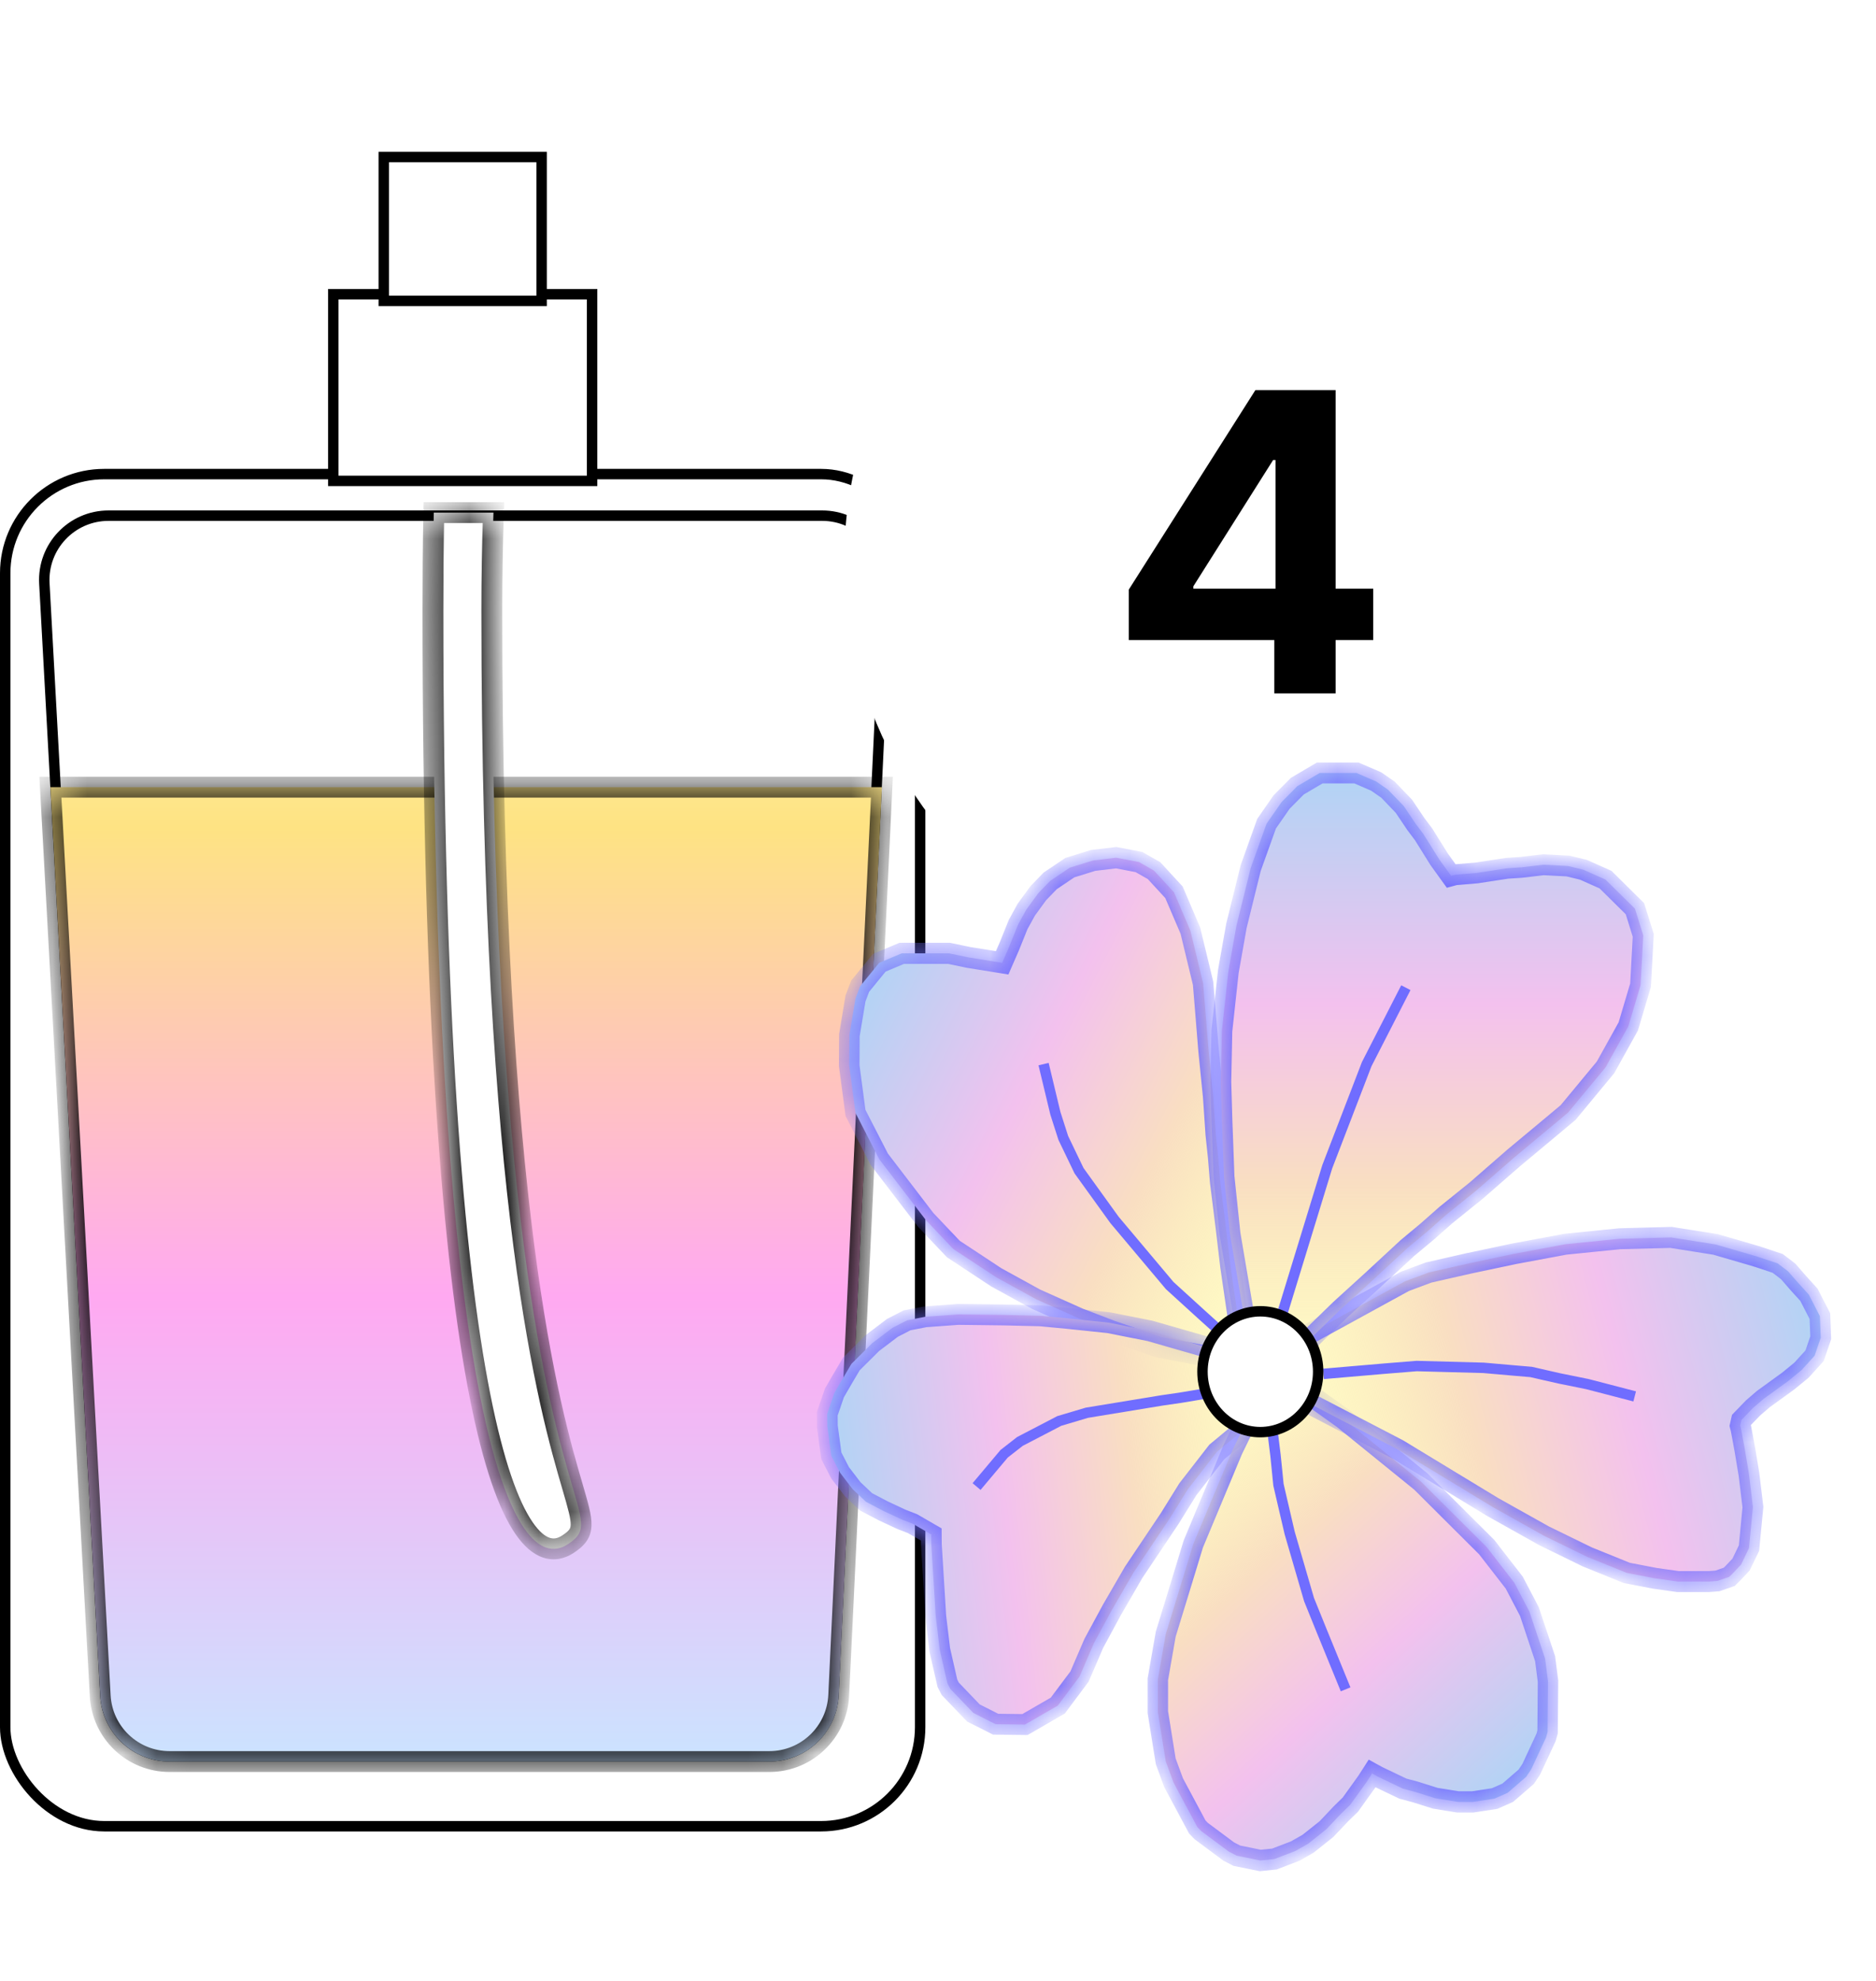 <svg width="54" height="57" viewBox="0 0 54 57" fill="none" xmlns="http://www.w3.org/2000/svg">
<rect x="0.15" y="13.642" width="26.336" height="38.907" rx="2.85" fill="white" stroke="black" stroke-width="0.3"/>
<rect x="9.594" y="8.466" width="7.449" height="5.371" fill="white" stroke="black" stroke-width="0.3"/>
<rect x="11.047" y="4.519" width="4.543" height="4.138" fill="white" stroke="black" stroke-width="0.3"/>
<path d="M3.124 14.838H23.665C24.721 14.838 25.563 15.72 25.512 16.775L23.991 48.776C23.944 49.762 23.131 50.538 22.143 50.538H4.88C3.897 50.538 3.086 49.77 3.033 48.789L1.277 16.789C1.219 15.729 2.063 14.838 3.124 14.838Z" stroke="black" stroke-width="0.3"/>
<mask id="path-5-inside-1_450_6934" fill="white">
<path fill-rule="evenodd" clip-rule="evenodd" d="M1.45 22.65L2.884 48.797C2.943 49.858 3.819 50.688 4.881 50.688H22.145C23.213 50.688 24.092 49.849 24.143 48.783L25.385 22.65H1.45Z"/>
</mask>
<path fill-rule="evenodd" clip-rule="evenodd" d="M1.45 22.65L2.884 48.797C2.943 49.858 3.819 50.688 4.881 50.688H22.145C23.213 50.688 24.092 49.849 24.143 48.783L25.385 22.65H1.45Z" fill="url(#paint0_linear_450_6934)"/>
<path d="M2.884 48.797L3.184 48.781L3.184 48.781L2.884 48.797ZM1.45 22.65V22.35H1.133L1.151 22.667L1.45 22.65ZM24.143 48.783L23.843 48.768L23.843 48.768L24.143 48.783ZM25.385 22.65L25.685 22.665L25.7 22.35H25.385V22.65ZM3.184 48.781L1.75 22.634L1.151 22.667L2.585 48.814L3.184 48.781ZM4.881 50.388C3.979 50.388 3.233 49.682 3.184 48.781L2.585 48.814C2.652 50.033 3.66 50.988 4.881 50.988V50.388ZM22.145 50.388H4.881V50.988H22.145V50.388ZM23.843 48.768C23.8 49.675 23.052 50.388 22.145 50.388V50.988C23.373 50.988 24.384 50.023 24.442 48.797L23.843 48.768ZM25.085 22.636L23.843 48.768L24.442 48.797L25.685 22.665L25.085 22.636ZM25.385 22.35H1.45V22.95H25.385V22.35Z" fill="black" mask="url(#path-5-inside-1_450_6934)"/>
<g filter="url(#filter0_d_450_6934)">
<circle cx="36.45" cy="16.15" r="12.15" fill="white"/>
</g>
<path d="M32.492 18.418V16.965L36.136 11.225H37.389V13.236H36.647L34.35 16.871V16.939H39.528V18.418H32.492ZM36.681 19.952V17.975L36.715 17.331V11.225H38.445V19.952H36.681Z" fill="black"/>
<mask id="path-9-inside-2_450_6934" fill="white">
<path fill-rule="evenodd" clip-rule="evenodd" d="M12.487 14.75C12.47 15.678 12.462 16.619 12.462 17.572C12.462 40.982 14.78 45.459 16.345 44.435C16.864 44.096 16.798 43.869 16.478 42.773C15.832 40.566 14.157 34.836 14.157 17.572C14.157 16.619 14.174 15.678 14.204 14.75H12.487Z"/>
</mask>
<path fill-rule="evenodd" clip-rule="evenodd" d="M12.487 14.75C12.47 15.678 12.462 16.619 12.462 17.572C12.462 40.982 14.78 45.459 16.345 44.435C16.864 44.096 16.798 43.869 16.478 42.773C15.832 40.566 14.157 34.836 14.157 17.572C14.157 16.619 14.174 15.678 14.204 14.75H12.487Z" fill="white"/>
<path d="M12.487 14.75V14.45H12.192L12.187 14.745L12.487 14.75ZM16.345 44.435L16.181 44.184L16.181 44.184L16.345 44.435ZM16.478 42.773L16.766 42.688L16.766 42.688L16.478 42.773ZM14.204 14.75L14.504 14.76L14.514 14.45H14.204V14.75ZM12.762 17.572C12.762 16.621 12.77 15.681 12.787 14.755L12.187 14.745C12.17 15.674 12.162 16.617 12.162 17.572H12.762ZM16.181 44.184C16.046 44.272 15.933 44.287 15.823 44.25C15.697 44.209 15.526 44.086 15.326 43.793C14.924 43.204 14.497 42.059 14.111 40.108C13.342 36.22 12.762 29.273 12.762 17.572H12.162C12.162 29.281 12.741 36.277 13.522 40.224C13.911 42.191 14.357 43.436 14.83 44.131C15.068 44.479 15.334 44.721 15.635 44.82C15.951 44.924 16.253 44.854 16.509 44.687L16.181 44.184ZM16.19 42.857C16.271 43.134 16.332 43.345 16.373 43.517C16.415 43.691 16.429 43.8 16.427 43.877C16.424 43.944 16.41 43.979 16.386 44.012C16.357 44.053 16.299 44.107 16.181 44.184L16.509 44.687C16.65 44.594 16.78 44.492 16.874 44.361C16.974 44.222 17.02 44.068 17.026 43.898C17.032 43.739 17.002 43.565 16.957 43.377C16.912 43.188 16.845 42.96 16.766 42.688L16.19 42.857ZM13.857 17.572C13.857 34.859 15.535 40.618 16.19 42.857L16.766 42.688C16.13 40.514 14.457 34.813 14.457 17.572H13.857ZM13.904 14.74C13.874 15.671 13.857 16.616 13.857 17.572H14.457C14.457 16.623 14.473 15.684 14.504 14.76L13.904 14.74ZM14.204 14.45H12.487V15.05H14.204V14.45Z" fill="black" mask="url(#path-9-inside-2_450_6934)"/>
<mask id="path-11-inside-3_450_6934" fill="white">
<path fill-rule="evenodd" clip-rule="evenodd" d="M35.594 39.102L35.723 39.116L35.636 38.97L35.74 38.642L35.42 36.44L35.284 35.291L35.122 33.992L35.065 33.296L34.995 32.626L34.922 31.558L34.787 30.207L34.702 29.162L34.631 28.293L34.265 26.78L33.792 25.674L33.218 25.052L32.786 24.805L32.128 24.68L31.464 24.759L30.795 24.966L30.23 25.346L29.887 25.7L29.54 26.177L29.305 26.605L29.049 27.24L28.847 27.705L27.885 27.55L27.317 27.432L26.864 27.432L26.523 27.432L25.956 27.432L25.309 27.704L24.76 28.376L24.625 28.73L24.449 29.785L24.444 30.66L24.625 32.023L25.309 33.357L26.647 35.103L27.441 35.94L28.679 36.755L29.824 37.384L31.056 37.936L31.979 38.29L33.34 38.761L34.588 38.998L35.006 39.041L35.398 39.722L35.594 39.102Z"/>
</mask>
<path fill-rule="evenodd" clip-rule="evenodd" d="M35.594 39.102L35.723 39.116L35.636 38.97L35.74 38.642L35.42 36.44L35.284 35.291L35.122 33.992L35.065 33.296L34.995 32.626L34.922 31.558L34.787 30.207L34.702 29.162L34.631 28.293L34.265 26.78L33.792 25.674L33.218 25.052L32.786 24.805L32.128 24.68L31.464 24.759L30.795 24.966L30.23 25.346L29.887 25.7L29.54 26.177L29.305 26.605L29.049 27.24L28.847 27.705L27.885 27.55L27.317 27.432L26.864 27.432L26.523 27.432L25.956 27.432L25.309 27.704L24.76 28.376L24.625 28.73L24.449 29.785L24.444 30.66L24.625 32.023L25.309 33.357L26.647 35.103L27.441 35.94L28.679 36.755L29.824 37.384L31.056 37.936L31.979 38.29L33.34 38.761L34.588 38.998L35.006 39.041L35.398 39.722L35.594 39.102Z" fill="url(#paint1_linear_450_6934)"/>
<path d="M35.723 39.116L35.698 39.418L36.283 39.479L35.974 38.961L35.723 39.116ZM35.594 39.102L35.619 38.8L35.385 38.776L35.313 39.004L35.594 39.102ZM35.636 38.97L35.355 38.871L35.313 39.005L35.385 39.126L35.636 38.97ZM35.74 38.642L36.022 38.741L36.043 38.673L36.033 38.602L35.74 38.642ZM35.42 36.44L35.126 36.471L35.127 36.48L35.42 36.44ZM35.284 35.291L35.578 35.26L35.577 35.258L35.284 35.291ZM35.122 33.992L34.827 34.012L34.828 34.026L35.122 33.992ZM35.065 33.296L35.36 33.276L35.359 33.268L35.065 33.296ZM34.995 32.626L34.699 32.642L34.7 32.653L34.995 32.626ZM34.922 31.558L35.217 31.542L35.216 31.532L34.922 31.558ZM34.787 30.207L34.492 30.227L34.492 30.233L34.787 30.207ZM34.702 29.162L34.997 29.142L34.997 29.142L34.702 29.162ZM34.631 28.293L34.925 28.273L34.923 28.248L34.918 28.225L34.631 28.293ZM34.265 26.78L34.552 26.712L34.546 26.686L34.535 26.662L34.265 26.78ZM33.792 25.674L34.063 25.556L34.042 25.507L34.005 25.468L33.792 25.674ZM33.218 25.052L33.432 24.845L33.399 24.809L33.358 24.786L33.218 25.052ZM32.786 24.805L32.925 24.54L32.882 24.515L32.834 24.506L32.786 24.805ZM32.128 24.68L32.177 24.381L32.133 24.373L32.089 24.378L32.128 24.68ZM31.464 24.759L31.424 24.457L31.398 24.46L31.373 24.467L31.464 24.759ZM30.795 24.966L30.705 24.675L30.664 24.687L30.63 24.711L30.795 24.966ZM30.23 25.346L30.065 25.091L30.04 25.108L30.019 25.13L30.23 25.346ZM29.887 25.7L29.676 25.484L29.662 25.499L29.649 25.515L29.887 25.7ZM29.54 26.177L29.302 25.992L29.291 26.007L29.282 26.024L29.54 26.177ZM29.305 26.605L29.047 26.453L29.038 26.468L29.031 26.485L29.305 26.605ZM29.049 27.24L29.32 27.368L29.323 27.361L29.049 27.24ZM28.847 27.705L28.806 28.005L29.027 28.041L29.117 27.833L28.847 27.705ZM27.885 27.55L27.831 27.848L27.844 27.85L27.885 27.55ZM27.317 27.432L27.371 27.134L27.342 27.128L27.312 27.128L27.317 27.432ZM26.864 27.432L26.858 27.128L26.858 27.128L26.864 27.432ZM26.523 27.432L26.518 27.128H26.518L26.523 27.432ZM25.956 27.432L25.951 27.128L25.893 27.128L25.84 27.15L25.956 27.432ZM25.309 27.704L25.193 27.422L25.127 27.45L25.081 27.506L25.309 27.704ZM24.76 28.376L24.532 28.178L24.501 28.215L24.484 28.261L24.76 28.376ZM24.625 28.73L24.349 28.615L24.338 28.643L24.333 28.674L24.625 28.73ZM24.449 29.785L24.158 29.728L24.154 29.753L24.154 29.777L24.449 29.785ZM24.444 30.66L24.148 30.652L24.148 30.674L24.151 30.695L24.444 30.66ZM24.625 32.023L24.332 32.059L24.339 32.113L24.364 32.161L24.625 32.023ZM25.309 33.357L25.048 33.495L25.061 33.52L25.078 33.542L25.309 33.357ZM26.647 35.103L26.416 35.288L26.426 35.301L26.437 35.313L26.647 35.103ZM27.441 35.94L27.231 36.15L27.256 36.176L27.285 36.195L27.441 35.94ZM28.679 36.755L28.522 37.011L28.532 37.017L28.543 37.023L28.679 36.755ZM29.824 37.384L29.688 37.652L29.699 37.658L29.71 37.663L29.824 37.384ZM31.056 37.936L30.942 38.214L30.949 38.217L30.957 38.22L31.056 37.936ZM31.979 38.29L31.88 38.574L31.889 38.578L31.979 38.29ZM33.34 38.761L33.251 39.049L33.271 39.056L33.292 39.06L33.34 38.761ZM34.588 38.998L34.54 39.297L34.552 39.299L34.564 39.3L34.588 38.998ZM35.006 39.041L35.26 38.89L35.182 38.754L35.03 38.739L35.006 39.041ZM35.398 39.722L35.144 39.873L35.479 40.454L35.68 39.821L35.398 39.722ZM35.747 38.813L35.619 38.8L35.57 39.405L35.698 39.418L35.747 38.813ZM35.385 39.126L35.471 39.271L35.974 38.961L35.888 38.815L35.385 39.126ZM35.918 39.069L36.022 38.741L35.459 38.543L35.355 38.871L35.918 39.069ZM36.033 38.602L35.712 36.4L35.127 36.48L35.448 38.682L36.033 38.602ZM35.713 36.409L35.578 35.26L34.99 35.323L35.126 36.471L35.713 36.409ZM35.577 35.258L35.415 33.959L34.828 34.026L34.99 35.325L35.577 35.258ZM35.416 33.973L35.36 33.276L34.77 33.315L34.827 34.012L35.416 33.973ZM35.359 33.268L35.289 32.599L34.7 32.653L34.771 33.323L35.359 33.268ZM35.29 32.61L35.217 31.542L34.627 31.573L34.7 32.642L35.29 32.61ZM35.216 31.532L35.081 30.181L34.492 30.233L34.628 31.584L35.216 31.532ZM35.082 30.187L34.997 29.142L34.407 29.182L34.492 30.227L35.082 30.187ZM34.997 29.142L34.925 28.273L34.336 28.313L34.407 29.182L34.997 29.142ZM34.918 28.225L34.552 26.712L33.978 26.849L34.343 28.361L34.918 28.225ZM34.535 26.662L34.063 25.556L33.522 25.793L33.995 26.898L34.535 26.662ZM34.005 25.468L33.432 24.845L33.005 25.258L33.579 25.881L34.005 25.468ZM33.358 24.786L32.925 24.54L32.646 25.071L33.079 25.317L33.358 24.786ZM32.834 24.506L32.177 24.381L32.079 24.979L32.737 25.104L32.834 24.506ZM32.089 24.378L31.424 24.457L31.503 25.061L32.167 24.982L32.089 24.378ZM31.373 24.467L30.705 24.675L30.885 25.257L31.554 25.05L31.373 24.467ZM30.63 24.711L30.065 25.091L30.396 25.601L30.96 25.221L30.63 24.711ZM30.019 25.13L29.676 25.484L30.099 25.917L30.442 25.562L30.019 25.13ZM29.649 25.515L29.302 25.992L29.778 26.362L30.125 25.886L29.649 25.515ZM29.282 26.024L29.047 26.453L29.563 26.758L29.799 26.33L29.282 26.024ZM29.031 26.485L28.776 27.119L29.323 27.361L29.579 26.726L29.031 26.485ZM28.779 27.111L28.576 27.576L29.117 27.833L29.32 27.368L28.779 27.111ZM27.844 27.85L28.806 28.005L28.887 27.404L27.925 27.25L27.844 27.85ZM27.264 27.73L27.831 27.848L27.938 27.252L27.371 27.134L27.264 27.73ZM26.869 27.736L27.323 27.736L27.312 27.128L26.858 27.128L26.869 27.736ZM26.529 27.736L26.869 27.736L26.858 27.128L26.518 27.128L26.529 27.736ZM25.961 27.736L26.529 27.736L26.518 27.128L25.951 27.128L25.961 27.736ZM25.425 27.986L26.072 27.714L25.84 27.15L25.193 27.422L25.425 27.986ZM24.988 28.574L25.537 27.902L25.081 27.506L24.532 28.178L24.988 28.574ZM24.901 28.845L25.035 28.491L24.484 28.261L24.349 28.615L24.901 28.845ZM24.741 29.841L24.917 28.787L24.333 28.674L24.158 29.728L24.741 29.841ZM24.74 30.667L24.745 29.792L24.154 29.777L24.148 30.652L24.74 30.667ZM24.918 31.988L24.737 30.624L24.151 30.695L24.332 32.059L24.918 31.988ZM25.571 33.219L24.886 31.886L24.364 32.161L25.048 33.495L25.571 33.219ZM26.878 34.918L25.541 33.171L25.078 33.542L26.416 35.288L26.878 34.918ZM27.651 35.73L26.857 34.893L26.437 35.313L27.231 36.15L27.651 35.73ZM28.835 36.5L27.598 35.685L27.285 36.195L28.522 37.011L28.835 36.5ZM29.959 37.117L28.814 36.488L28.543 37.023L29.688 37.652L29.959 37.117ZM31.17 37.657L29.938 37.106L29.71 37.663L30.942 38.214L31.17 37.657ZM32.078 38.005L31.155 37.651L30.957 38.22L31.88 38.574L32.078 38.005ZM33.43 38.473L32.069 38.002L31.889 38.578L33.251 39.049L33.43 38.473ZM34.637 38.699L33.389 38.462L33.292 39.06L34.54 39.297L34.637 38.699ZM35.03 38.739L34.613 38.695L34.564 39.3L34.981 39.344L35.03 38.739ZM34.752 39.193L35.144 39.873L35.652 39.57L35.26 38.89L34.752 39.193ZM35.68 39.821L35.876 39.201L35.313 39.004L35.117 39.623L35.68 39.821Z" fill="#706DFF" mask="url(#path-11-inside-3_450_6934)"/>
<mask id="path-13-inside-4_450_6934" fill="white">
<path fill-rule="evenodd" clip-rule="evenodd" d="M26.806 44.154L26.809 44.455L26.935 46.505L27.05 47.471L27.271 48.438L27.355 48.597L28.019 49.29L28.66 49.614L29.502 49.624L30.448 49.078L31.074 48.242L31.487 47.282L32.006 46.324L32.63 45.247L33.671 43.692L34.191 42.854L35.026 41.779L36.598 40.472L36.252 38.773L35.749 39.056L33.102 38.296L31.919 38.06L30.756 37.938L29.952 37.862L28.894 37.836L27.588 37.821L26.637 37.889L26.11 37.992L25.689 38.208L25.106 38.65L24.508 39.245L24.225 39.724L24.017 40.083L23.811 40.684L23.815 41.045L23.929 41.89L24.181 42.377L24.544 42.851L24.925 43.212L25.425 43.475L25.956 43.722L26.274 43.846L26.806 44.154Z"/>
</mask>
<path fill-rule="evenodd" clip-rule="evenodd" d="M26.806 44.154L26.809 44.455L26.935 46.505L27.05 47.471L27.271 48.438L27.355 48.597L28.019 49.29L28.66 49.614L29.502 49.624L30.448 49.078L31.074 48.242L31.487 47.282L32.006 46.324L32.63 45.247L33.671 43.692L34.191 42.854L35.026 41.779L36.598 40.472L36.252 38.773L35.749 39.056L33.102 38.296L31.919 38.06L30.756 37.938L29.952 37.862L28.894 37.836L27.588 37.821L26.637 37.889L26.11 37.992L25.689 38.208L25.106 38.65L24.508 39.245L24.225 39.724L24.017 40.083L23.811 40.684L23.815 41.045L23.929 41.89L24.181 42.377L24.544 42.851L24.925 43.212L25.425 43.475L25.956 43.722L26.274 43.846L26.806 44.154Z" fill="url(#paint2_linear_450_6934)"/>
<path d="M26.809 44.455L26.51 44.476L26.509 44.468L26.509 44.46L26.809 44.455ZM26.806 44.154L26.957 43.894L27.104 43.979L27.105 44.149L26.806 44.154ZM26.935 46.505L26.637 46.544L26.636 46.535L26.636 46.526L26.935 46.505ZM27.05 47.471L26.758 47.541L26.754 47.525L26.753 47.509L27.05 47.471ZM27.271 48.438L27.006 48.579L26.988 48.545L26.979 48.507L27.271 48.438ZM27.355 48.597L27.138 48.806L27.109 48.776L27.089 48.739L27.355 48.597ZM28.019 49.29L27.883 49.559L27.837 49.536L27.802 49.499L28.019 49.29ZM28.66 49.614L28.654 49.914L28.585 49.913L28.523 49.882L28.66 49.614ZM29.502 49.624L29.65 49.884L29.578 49.925L29.496 49.924L29.502 49.624ZM30.448 49.078L30.687 49.257L30.65 49.307L30.596 49.338L30.448 49.078ZM31.074 48.242L31.349 48.358L31.335 48.392L31.313 48.42L31.074 48.242ZM31.487 47.282L31.212 47.165L31.218 47.153L31.224 47.141L31.487 47.282ZM32.006 46.324L31.743 46.182L31.747 46.175L32.006 46.324ZM32.63 45.247L32.371 45.098L32.376 45.089L32.381 45.081L32.63 45.247ZM33.671 43.692L33.925 43.849L33.919 43.858L33.671 43.692ZM34.191 42.854L33.937 42.697L33.945 42.684L33.955 42.671L34.191 42.854ZM35.026 41.779L34.79 41.596L34.81 41.57L34.836 41.549L35.026 41.779ZM36.598 40.472L36.892 40.409L36.928 40.586L36.788 40.702L36.598 40.472ZM36.252 38.773L36.107 38.512L36.464 38.311L36.545 38.711L36.252 38.773ZM35.749 39.056L35.895 39.318L35.785 39.379L35.664 39.345L35.749 39.056ZM33.102 38.296L33.163 38.001L33.175 38.004L33.187 38.007L33.102 38.296ZM31.919 38.06L31.953 37.761L31.966 37.763L31.98 37.766L31.919 38.06ZM30.756 37.938L30.786 37.639L30.789 37.639L30.756 37.938ZM29.952 37.862L29.962 37.562L29.972 37.562L29.983 37.563L29.952 37.862ZM28.894 37.836L28.9 37.536L28.904 37.536L28.894 37.836ZM27.588 37.821L27.569 37.521L27.581 37.52L27.594 37.521L27.588 37.821ZM26.637 37.889L26.583 37.595L26.6 37.591L26.618 37.59L26.637 37.889ZM26.11 37.992L25.975 37.725L26.013 37.705L26.055 37.697L26.11 37.992ZM25.689 38.208L25.51 37.969L25.531 37.953L25.554 37.941L25.689 38.208ZM25.106 38.65L24.896 38.438L24.911 38.423L24.927 38.411L25.106 38.65ZM24.508 39.245L24.25 39.094L24.27 39.06L24.297 39.033L24.508 39.245ZM24.225 39.724L23.966 39.575L23.967 39.573L24.225 39.724ZM24.017 40.083L23.734 39.988L23.743 39.96L23.758 39.934L24.017 40.083ZM23.811 40.684L23.512 40.689L23.511 40.637L23.528 40.588L23.811 40.684ZM23.815 41.045L23.518 41.088L23.515 41.069L23.515 41.051L23.815 41.045ZM23.929 41.89L23.663 42.03L23.639 41.984L23.632 41.933L23.929 41.89ZM24.181 42.377L23.942 42.561L23.926 42.54L23.914 42.517L24.181 42.377ZM24.544 42.851L24.337 43.07L24.319 43.054L24.305 43.035L24.544 42.851ZM24.925 43.212L24.784 43.479L24.747 43.459L24.718 43.431L24.925 43.212ZM25.425 43.475L25.296 43.748L25.284 43.741L25.425 43.475ZM25.956 43.722L25.845 44.002L25.836 43.999L25.827 43.995L25.956 43.722ZM26.274 43.846L26.385 43.566L26.406 43.575L26.425 43.586L26.274 43.846ZM26.509 44.46L26.506 44.16L27.105 44.149L27.108 44.449L26.509 44.46ZM26.636 46.526L26.51 44.476L27.108 44.434L27.234 46.484L26.636 46.526ZM26.753 47.509L26.637 46.544L27.232 46.467L27.348 47.433L26.753 47.509ZM26.979 48.507L26.758 47.541L27.342 47.401L27.563 48.368L26.979 48.507ZM27.089 48.739L27.006 48.579L27.537 48.296L27.62 48.456L27.089 48.739ZM27.802 49.499L27.138 48.806L27.572 48.388L28.236 49.081L27.802 49.499ZM28.523 49.882L27.883 49.559L28.156 49.022L28.797 49.345L28.523 49.882ZM29.496 49.924L28.654 49.914L28.666 49.313L29.509 49.323L29.496 49.924ZM30.596 49.338L29.65 49.884L29.355 49.364L30.3 48.818L30.596 49.338ZM31.313 48.42L30.687 49.257L30.209 48.899L30.835 48.063L31.313 48.42ZM31.762 47.399L31.349 48.358L30.799 48.125L31.212 47.165L31.762 47.399ZM32.269 46.465L31.75 47.424L31.224 47.141L31.743 46.183L32.269 46.465ZM32.888 45.395L32.265 46.473L31.747 46.175L32.371 45.098L32.888 45.395ZM33.919 43.858L32.878 45.412L32.381 45.081L33.423 43.526L33.919 43.858ZM34.445 43.011L33.925 43.849L33.417 43.535L33.937 42.697L34.445 43.011ZM35.262 41.962L34.427 43.037L33.955 42.671L34.79 41.596L35.262 41.962ZM36.788 40.702L35.216 42.01L34.836 41.549L36.408 40.242L36.788 40.702ZM36.545 38.711L36.892 40.409L36.305 40.535L35.958 38.836L36.545 38.711ZM35.604 38.795L36.107 38.512L36.397 39.035L35.895 39.318L35.604 38.795ZM35.664 39.345L33.017 38.584L33.187 38.007L35.834 38.767L35.664 39.345ZM33.041 38.59L31.858 38.355L31.98 37.766L33.163 38.001L33.041 38.59ZM31.885 38.359L30.722 38.237L30.789 37.639L31.953 37.761L31.885 38.359ZM30.725 38.237L29.921 38.161L29.983 37.563L30.786 37.639L30.725 38.237ZM29.942 38.162L28.884 38.137L28.904 37.536L29.962 37.562L29.942 38.162ZM28.888 38.137L27.582 38.121L27.594 37.521L28.9 37.536L28.888 38.137ZM27.607 38.12L26.656 38.189L26.618 37.59L27.569 37.521L27.607 38.12ZM26.692 38.184L26.165 38.286L26.055 37.697L26.583 37.595L26.692 38.184ZM26.245 38.259L25.825 38.475L25.554 37.941L25.975 37.725L26.245 38.259ZM25.869 38.447L25.285 38.889L24.927 38.411L25.51 37.969L25.869 38.447ZM25.317 38.862L24.718 39.457L24.297 39.033L24.896 38.438L25.317 38.862ZM24.765 39.397L24.482 39.875L23.967 39.573L24.25 39.094L24.765 39.397ZM24.484 39.873L24.276 40.232L23.758 39.934L23.966 39.575L24.484 39.873ZM24.3 40.178L24.095 40.779L23.528 40.588L23.734 39.988L24.3 40.178ZM24.111 40.678L24.114 41.04L23.515 41.051L23.512 40.689L24.111 40.678ZM24.112 41.002L24.226 41.847L23.632 41.933L23.518 41.088L24.112 41.002ZM24.196 41.75L24.447 42.237L23.914 42.517L23.663 42.03L24.196 41.75ZM24.419 42.193L24.782 42.667L24.305 43.035L23.942 42.561L24.419 42.193ZM24.75 42.632L25.132 42.993L24.718 43.431L24.337 43.07L24.75 42.632ZM25.066 42.946L25.566 43.209L25.284 43.741L24.784 43.479L25.066 42.946ZM25.553 43.202L26.084 43.45L25.827 43.995L25.296 43.747L25.553 43.202ZM26.067 43.442L26.385 43.566L26.163 44.126L25.845 44.002L26.067 43.442ZM26.425 43.586L26.957 43.894L26.654 44.415L26.122 44.107L26.425 43.586Z" fill="#706DFF" mask="url(#path-13-inside-4_450_6934)"/>
<mask id="path-15-inside-5_450_6934" fill="white">
<path fill-rule="evenodd" clip-rule="evenodd" d="M36.538 39.014L36.278 38.779L36.419 39.345L36.164 40.059L35.944 40.768L35.484 41.712L34.349 44.426L33.989 45.606L33.555 47.023L33.328 48.321L33.328 49.265L33.555 50.681L33.782 51.298L34.463 52.569L34.576 52.688L35.37 53.278L35.597 53.396L36.278 53.535L36.683 53.493L37.282 53.264L37.656 53.051L38.18 52.634L38.597 52.193L38.869 51.928L39.341 51.271L39.494 51.031L39.667 51.126L40.383 51.468L40.744 51.564L41.313 51.744L41.965 51.849L42.391 51.85L43.022 51.753L43.398 51.587L43.931 51.126L44.076 50.91L44.502 49.996L44.547 49.836L44.559 48.38L44.475 47.726L44.022 46.37L43.588 45.541L42.791 44.514L41.759 43.487L40.899 42.63L38.654 40.812L37.816 40.212L37.296 39.7L36.744 39.201L36.634 38.744L36.538 39.014Z"/>
</mask>
<path fill-rule="evenodd" clip-rule="evenodd" d="M36.538 39.014L36.278 38.779L36.419 39.345L36.164 40.059L35.944 40.768L35.484 41.712L34.349 44.426L33.989 45.606L33.555 47.023L33.328 48.321L33.328 49.265L33.555 50.681L33.782 51.298L34.463 52.569L34.576 52.688L35.37 53.278L35.597 53.396L36.278 53.535L36.683 53.493L37.282 53.264L37.656 53.051L38.18 52.634L38.597 52.193L38.869 51.928L39.341 51.271L39.494 51.031L39.667 51.126L40.383 51.468L40.744 51.564L41.313 51.744L41.965 51.849L42.391 51.85L43.022 51.753L43.398 51.587L43.931 51.126L44.076 50.91L44.502 49.996L44.547 49.836L44.559 48.38L44.475 47.726L44.022 46.37L43.588 45.541L42.791 44.514L41.759 43.487L40.899 42.63L38.654 40.812L37.816 40.212L37.296 39.7L36.744 39.201L36.634 38.744L36.538 39.014Z" fill="url(#paint3_linear_450_6934)"/>
<path d="M36.278 38.779L36.472 38.548L35.755 37.899L35.993 38.857L36.278 38.779ZM36.538 39.014L36.344 39.245L36.665 39.535L36.813 39.119L36.538 39.014ZM36.419 39.345L36.695 39.45L36.727 39.36L36.704 39.267L36.419 39.345ZM36.164 40.059L35.888 39.954L35.885 39.967L36.164 40.059ZM35.944 40.768L36.206 40.905L36.216 40.883L36.223 40.861L35.944 40.768ZM35.484 41.712L35.221 41.575L35.218 41.583L35.214 41.591L35.484 41.712ZM34.349 44.426L34.08 44.306L34.074 44.32L34.069 44.335L34.349 44.426ZM33.989 45.606L34.269 45.698L34.269 45.698L33.989 45.606ZM33.555 47.023L33.275 46.931L33.269 46.95L33.266 46.969L33.555 47.023ZM33.328 48.321L33.039 48.268L33.034 48.295L33.034 48.322L33.328 48.321ZM33.328 49.265L33.034 49.267L33.034 49.292L33.038 49.317L33.328 49.265ZM33.555 50.681L33.265 50.733L33.27 50.763L33.28 50.792L33.555 50.681ZM33.782 51.298L33.507 51.408L33.515 51.428L33.525 51.447L33.782 51.298ZM34.463 52.569L34.206 52.719L34.225 52.756L34.254 52.786L34.463 52.569ZM34.576 52.688L34.367 52.904L34.385 52.922L34.404 52.937L34.576 52.688ZM35.37 53.278L35.198 53.527L35.217 53.541L35.238 53.551L35.37 53.278ZM35.597 53.396L35.465 53.669L35.5 53.688L35.539 53.696L35.597 53.396ZM36.278 53.535L36.22 53.835L36.262 53.844L36.305 53.839L36.278 53.535ZM36.683 53.493L36.711 53.797L36.748 53.794L36.784 53.78L36.683 53.493ZM37.282 53.264L37.383 53.55L37.404 53.542L37.423 53.532L37.282 53.264ZM37.656 53.051L37.797 53.319L37.816 53.307L37.834 53.293L37.656 53.051ZM38.18 52.634L38.358 52.876L38.374 52.863L38.389 52.848L38.18 52.634ZM38.597 52.193L38.396 51.97L38.388 51.979L38.597 52.193ZM38.869 51.928L39.069 52.152L39.089 52.133L39.105 52.111L38.869 51.928ZM39.341 51.271L39.576 51.453L39.581 51.447L39.585 51.44L39.341 51.271ZM39.494 51.031L39.632 50.761L39.398 50.632L39.25 50.863L39.494 51.031ZM39.667 51.126L39.529 51.396L39.536 51.4L39.543 51.404L39.667 51.126ZM40.383 51.468L40.259 51.746L40.283 51.757L40.309 51.764L40.383 51.468ZM40.744 51.564L40.831 51.271L40.819 51.268L40.744 51.564ZM41.313 51.744L41.227 52.036L41.246 52.043L41.267 52.046L41.313 51.744ZM41.965 51.849L41.918 52.151L41.94 52.155L41.963 52.155L41.965 51.849ZM42.391 51.85L42.389 52.155L42.411 52.155L42.432 52.152L42.391 51.85ZM43.022 51.753L43.064 52.055L43.101 52.05L43.136 52.034L43.022 51.753ZM43.398 51.587L43.511 51.869L43.551 51.851L43.585 51.822L43.398 51.587ZM43.931 51.126L44.118 51.361L44.149 51.334L44.172 51.3L43.931 51.126ZM44.076 50.91L44.317 51.084L44.331 51.064L44.341 51.042L44.076 50.91ZM44.502 49.996L44.766 50.128L44.777 50.105L44.784 50.081L44.502 49.996ZM44.547 49.836L44.829 49.921L44.841 49.88L44.841 49.837L44.547 49.836ZM44.559 48.38L44.853 48.382L44.854 48.36L44.851 48.338L44.559 48.38ZM44.475 47.726L44.767 47.684L44.763 47.654L44.753 47.625L44.475 47.726ZM44.022 46.37L44.3 46.268L44.292 46.245L44.281 46.222L44.022 46.37ZM43.588 45.541L43.846 45.394L43.834 45.37L43.817 45.348L43.588 45.541ZM42.791 44.514L43.021 44.321L43.009 44.306L42.995 44.293L42.791 44.514ZM41.759 43.487L41.555 43.708L41.555 43.708L41.759 43.487ZM40.899 42.63L41.103 42.409L41.093 42.398L41.081 42.388L40.899 42.63ZM38.654 40.812L38.836 40.57L38.829 40.565L38.822 40.56L38.654 40.812ZM37.816 40.212L37.613 40.434L37.63 40.451L37.648 40.464L37.816 40.212ZM37.296 39.7L37.499 39.477L37.49 39.469L37.296 39.7ZM36.744 39.201L36.459 39.276L36.481 39.369L36.551 39.432L36.744 39.201ZM36.634 38.744L36.919 38.668L36.689 37.712L36.358 38.638L36.634 38.744ZM36.084 39.01L36.344 39.245L36.731 38.783L36.472 38.548L36.084 39.01ZM36.704 39.267L36.563 38.701L35.993 38.857L36.135 39.423L36.704 39.267ZM36.144 39.24L35.889 39.954L36.44 40.165L36.695 39.45L36.144 39.24ZM35.885 39.967L35.664 40.675L36.223 40.861L36.444 40.153L35.885 39.967ZM35.681 40.63L35.221 41.575L35.746 41.849L36.206 40.905L35.681 40.63ZM35.214 41.591L34.08 44.306L34.619 44.547L35.753 41.833L35.214 41.591ZM34.069 44.335L33.709 45.515L34.269 45.698L34.63 44.517L34.069 44.335ZM33.709 45.515L33.275 46.931L33.835 47.114L34.269 45.698L33.709 45.515ZM33.266 46.969L33.039 48.268L33.617 48.374L33.844 47.076L33.266 46.969ZM33.034 48.322L33.034 49.267L33.622 49.264L33.622 48.319L33.034 48.322ZM33.038 49.317L33.265 50.733L33.845 50.63L33.618 49.213L33.038 49.317ZM33.28 50.792L33.507 51.408L34.057 51.187L33.83 50.571L33.28 50.792ZM33.525 51.447L34.206 52.719L34.72 52.42L34.039 51.148L33.525 51.447ZM34.254 52.786L34.367 52.904L34.785 52.471L34.671 52.353L34.254 52.786ZM34.404 52.937L35.198 53.527L35.542 53.029L34.748 52.438L34.404 52.937ZM35.238 53.551L35.465 53.669L35.73 53.122L35.503 53.004L35.238 53.551ZM35.539 53.696L36.22 53.835L36.336 53.235L35.655 53.096L35.539 53.696ZM36.305 53.839L36.711 53.797L36.656 53.189L36.25 53.23L36.305 53.839ZM36.784 53.78L37.383 53.55L37.182 52.977L36.583 53.206L36.784 53.78ZM37.423 53.532L37.797 53.319L37.516 52.783L37.142 52.995L37.423 53.532ZM37.834 53.293L38.358 52.876L38.002 52.392L37.478 52.808L37.834 53.293ZM38.389 52.848L38.806 52.407L38.388 51.979L37.971 52.42L38.389 52.848ZM38.797 52.416L39.069 52.152L38.669 51.705L38.397 51.97L38.797 52.416ZM39.105 52.111L39.576 51.453L39.105 51.089L38.634 51.746L39.105 52.111ZM39.585 51.44L39.739 51.2L39.25 50.863L39.096 51.103L39.585 51.44ZM39.805 50.855L39.632 50.761L39.357 51.302L39.529 51.396L39.805 50.855ZM40.507 51.19L39.791 50.848L39.543 51.404L40.259 51.746L40.507 51.19ZM40.819 51.268L40.458 51.172L40.309 51.764L40.67 51.861L40.819 51.268ZM41.4 51.451L40.831 51.272L40.658 51.857L41.227 52.036L41.4 51.451ZM42.011 51.547L41.36 51.442L41.267 52.046L41.918 52.151L42.011 51.547ZM42.393 51.544L41.967 51.543L41.963 52.155L42.389 52.155L42.393 51.544ZM42.981 51.45L42.349 51.547L42.432 52.152L43.064 52.055L42.981 51.45ZM43.284 51.306L42.909 51.471L43.136 52.034L43.511 51.869L43.284 51.306ZM43.744 50.892L43.21 51.353L43.585 51.822L44.118 51.361L43.744 50.892ZM43.835 50.736L43.69 50.953L44.172 51.3L44.317 51.084L43.835 50.736ZM44.237 49.864L43.812 50.778L44.341 51.042L44.766 50.128L44.237 49.864ZM44.265 49.751L44.22 49.911L44.784 50.081L44.829 49.921L44.265 49.751ZM44.265 48.379L44.253 49.835L44.841 49.837L44.853 48.382L44.265 48.379ZM44.184 47.769L44.268 48.422L44.851 48.338L44.767 47.684L44.184 47.769ZM43.745 46.471L44.197 47.828L44.753 47.625L44.3 46.268L43.745 46.471ZM43.33 45.688L43.764 46.517L44.281 46.222L43.846 45.394L43.33 45.688ZM42.562 44.707L43.359 45.733L43.817 45.348L43.021 44.321L42.562 44.707ZM41.555 43.708L42.587 44.736L42.995 44.293L41.963 43.265L41.555 43.708ZM40.695 42.851L41.555 43.708L41.963 43.265L41.103 42.409L40.695 42.851ZM38.473 41.053L40.718 42.872L41.081 42.388L38.836 40.57L38.473 41.053ZM37.648 40.464L38.487 41.064L38.822 40.56L37.983 39.96L37.648 40.464ZM37.093 39.923L37.613 40.434L38.019 39.989L37.499 39.478L37.093 39.923ZM36.551 39.432L37.103 39.931L37.49 39.469L36.938 38.969L36.551 39.432ZM37.03 39.125L36.919 38.668L36.349 38.819L36.459 39.276L37.03 39.125ZM36.358 38.638L36.262 38.908L36.813 39.119L36.91 38.849L36.358 38.638Z" fill="#706DFF" mask="url(#path-15-inside-5_450_6934)"/>
<mask id="path-17-inside-6_450_6934" fill="white">
<path fill-rule="evenodd" clip-rule="evenodd" d="M39.761 37.241L36.546 39.004L37.168 39.107L37.297 40.179L40.247 41.714L41.608 42.54L42.97 43.366L44.445 44.192L45.693 44.801L46.827 45.26L47.621 45.413L48.302 45.509L49.187 45.509L49.436 45.49L49.777 45.372L49.89 45.26L50.117 45.018L50.344 44.546L50.457 43.366L50.344 42.422L50.226 41.714L50.117 41.123L50.091 41.02L50.127 40.858L50.465 40.509L50.757 40.258L51.188 39.946L51.474 39.738L51.855 39.426L52.138 39.115L52.232 39.011L52.409 38.493L52.405 38.39L52.401 38.286L52.385 37.872L52.279 37.666L52.067 37.253L51.772 36.928L51.671 36.813L51.57 36.697L51.469 36.582L51.169 36.353L50.602 36.164L50.455 36.12L49.385 35.809L48.101 35.606L46.624 35.644L45.051 35.803L43.579 36.078L42.304 36.348L41.716 36.481L41.127 36.615L40.443 36.869L39.761 37.241Z"/>
</mask>
<path fill-rule="evenodd" clip-rule="evenodd" d="M39.761 37.241L36.546 39.004L37.168 39.107L37.297 40.179L40.247 41.714L41.608 42.54L42.97 43.366L44.445 44.192L45.693 44.801L46.827 45.26L47.621 45.413L48.302 45.509L49.187 45.509L49.436 45.49L49.777 45.372L49.89 45.26L50.117 45.018L50.344 44.546L50.457 43.366L50.344 42.422L50.226 41.714L50.117 41.123L50.091 41.02L50.127 40.858L50.465 40.509L50.757 40.258L51.188 39.946L51.474 39.738L51.855 39.426L52.138 39.115L52.232 39.011L52.409 38.493L52.405 38.39L52.401 38.286L52.385 37.872L52.279 37.666L52.067 37.253L51.772 36.928L51.671 36.813L51.57 36.697L51.469 36.582L51.169 36.353L50.602 36.164L50.455 36.12L49.385 35.809L48.101 35.606L46.624 35.644L45.051 35.803L43.579 36.078L42.304 36.348L41.716 36.481L41.127 36.615L40.443 36.869L39.761 37.241Z" fill="url(#paint4_linear_450_6934)"/>
<path d="M36.546 39.004L36.407 38.739L35.639 39.16L36.493 39.301L36.546 39.004ZM39.761 37.241L39.622 36.977L39.622 36.977L39.761 37.241ZM37.168 39.107L37.464 39.065L37.438 38.845L37.221 38.809L37.168 39.107ZM37.297 40.179L37.001 40.221L37.02 40.376L37.157 40.448L37.297 40.179ZM40.247 41.714L40.404 41.455L40.396 41.45L40.387 41.445L40.247 41.714ZM41.608 42.54L41.452 42.799L41.608 42.54ZM42.97 43.366L42.813 43.625L42.822 43.63L42.97 43.366ZM44.445 44.192L44.296 44.456L44.304 44.46L44.311 44.464L44.445 44.192ZM45.693 44.801L45.559 45.073L45.568 45.077L45.578 45.081L45.693 44.801ZM46.827 45.26L46.712 45.54L46.738 45.55L46.766 45.556L46.827 45.26ZM47.621 45.413L47.56 45.709L47.568 45.711L47.575 45.712L47.621 45.413ZM48.302 45.509L48.256 45.808L48.276 45.811L48.297 45.811L48.302 45.509ZM49.187 45.509L49.181 45.811L49.193 45.811L49.204 45.81L49.187 45.509ZM49.436 45.49L49.454 45.791L49.492 45.788L49.529 45.775L49.436 45.49ZM49.777 45.372L49.869 45.657L49.935 45.635L49.984 45.585L49.777 45.372ZM49.89 45.26L50.098 45.473L50.105 45.465L49.89 45.26ZM50.117 45.018L50.332 45.224L50.364 45.189L50.385 45.146L50.117 45.018ZM50.344 44.546L50.612 44.674L50.636 44.624L50.641 44.57L50.344 44.546ZM50.457 43.366L50.755 43.39L50.758 43.357L50.754 43.325L50.457 43.366ZM50.344 42.422L50.641 42.38L50.638 42.367L50.344 42.422ZM50.226 41.714L50.52 41.659L50.519 41.654L50.226 41.714ZM50.117 41.123L50.41 41.063L50.409 41.054L50.406 41.045L50.117 41.123ZM50.091 41.02L49.8 40.958L49.784 41.029L49.801 41.099L50.091 41.02ZM50.127 40.858L49.915 40.649L49.855 40.712L49.836 40.797L50.127 40.858ZM50.465 40.509L50.274 40.281L50.263 40.29L50.253 40.3L50.465 40.509ZM50.757 40.258L50.586 40.014L50.576 40.021L50.566 40.029L50.757 40.258ZM51.188 39.946L51.016 39.702L51.016 39.702L51.188 39.946ZM51.474 39.738L51.646 39.982L51.653 39.976L51.66 39.971L51.474 39.738ZM51.855 39.426L52.041 39.659L52.058 39.645L52.074 39.628L51.855 39.426ZM52.138 39.115L51.92 38.913L51.92 38.913L52.138 39.115ZM52.232 39.011L52.451 39.213L52.494 39.165L52.514 39.105L52.232 39.011ZM52.409 38.493L52.691 38.587L52.71 38.533L52.707 38.476L52.409 38.493ZM52.405 38.39L52.703 38.373L52.703 38.373L52.405 38.39ZM52.401 38.286L52.7 38.27L52.7 38.27L52.401 38.286ZM52.385 37.872L52.684 37.856L52.681 37.789L52.651 37.73L52.385 37.872ZM52.279 37.666L52.545 37.523L52.545 37.523L52.279 37.666ZM52.067 37.253L52.333 37.11L52.315 37.075L52.288 37.047L52.067 37.253ZM51.772 36.928L51.546 37.13L51.55 37.135L51.772 36.928ZM51.671 36.813L51.445 37.014L51.445 37.014L51.671 36.813ZM51.57 36.697L51.796 36.496L51.796 36.496L51.57 36.697ZM51.469 36.582L51.695 36.38L51.675 36.358L51.652 36.34L51.469 36.582ZM51.169 36.353L51.352 36.111L51.313 36.082L51.267 36.067L51.169 36.353ZM50.602 36.164L50.699 35.877L50.692 35.875L50.602 36.164ZM50.455 36.12L50.545 35.831L50.542 35.83L50.455 36.12ZM49.385 35.809L49.472 35.519L49.455 35.514L49.436 35.511L49.385 35.809ZM48.101 35.606L48.152 35.308L48.125 35.303L48.098 35.304L48.101 35.606ZM46.624 35.644L46.621 35.343L46.61 35.343L46.599 35.344L46.624 35.644ZM45.051 35.803L45.026 35.503L45.014 35.505L45.002 35.507L45.051 35.803ZM43.579 36.078L43.53 35.782L43.523 35.783L43.579 36.078ZM42.304 36.348L42.248 36.053L42.243 36.053L42.304 36.348ZM41.716 36.481L41.776 36.775L41.776 36.775L41.716 36.481ZM41.127 36.615L41.067 36.321L41.047 36.325L41.029 36.332L41.127 36.615ZM40.443 36.869L40.344 36.586L40.324 36.594L40.304 36.604L40.443 36.869ZM36.685 39.268L39.9 37.506L39.622 36.977L36.407 38.739L36.685 39.268ZM37.221 38.809L36.599 38.706L36.493 39.301L37.115 39.404L37.221 38.809ZM36.872 39.148L37.001 40.221L37.594 40.138L37.464 39.065L36.872 39.148ZM37.157 40.448L40.107 41.982L40.387 41.445L37.438 39.911L37.157 40.448ZM40.09 41.973L41.452 42.799L41.765 42.281L40.404 41.455L40.09 41.973ZM41.452 42.799L42.813 43.625L43.127 43.107L41.765 42.281L41.452 42.799ZM42.822 43.63L44.296 44.456L44.593 43.928L43.118 43.102L42.822 43.63ZM44.311 44.464L45.559 45.073L45.826 44.529L44.578 43.92L44.311 44.464ZM45.578 45.081L46.712 45.54L46.942 44.98L45.807 44.521L45.578 45.081ZM46.766 45.556L47.56 45.709L47.682 45.117L46.888 44.964L46.766 45.556ZM47.575 45.712L48.256 45.808L48.348 45.211L47.667 45.115L47.575 45.712ZM48.297 45.811L49.181 45.811L49.192 45.208L48.307 45.208L48.297 45.811ZM49.204 45.81L49.454 45.791L49.419 45.19L49.169 45.209L49.204 45.81ZM49.529 45.775L49.869 45.657L49.684 45.087L49.344 45.205L49.529 45.775ZM49.984 45.585L50.098 45.473L49.683 45.046L49.569 45.159L49.984 45.585ZM50.105 45.465L50.332 45.224L49.902 44.813L49.675 45.054L50.105 45.465ZM50.385 45.146L50.612 44.674L50.076 44.418L49.849 44.89L50.385 45.146ZM50.641 44.57L50.755 43.39L50.16 43.342L50.047 44.522L50.641 44.57ZM50.754 43.325L50.64 42.38L50.047 42.463L50.161 43.407L50.754 43.325ZM50.638 42.367L50.52 41.659L49.931 41.769L50.049 42.477L50.638 42.367ZM50.519 41.654L50.41 41.063L49.823 41.184L49.932 41.774L50.519 41.654ZM50.406 41.045L50.38 40.941L49.801 41.099L49.828 41.202L50.406 41.045ZM49.836 40.797L49.8 40.958L50.382 41.081L50.418 40.92L49.836 40.797ZM50.253 40.3L49.915 40.649L50.339 41.067L50.677 40.717L50.253 40.3ZM50.566 40.029L50.274 40.281L50.656 40.737L50.949 40.486L50.566 40.029ZM51.016 39.702L50.586 40.014L50.929 40.501L51.359 40.19L51.016 39.702ZM51.303 39.494L51.016 39.702L51.359 40.19L51.646 39.982L51.303 39.494ZM51.67 39.193L51.289 39.505L51.66 39.971L52.041 39.659L51.67 39.193ZM51.92 38.913L51.637 39.224L52.074 39.628L52.356 39.316L51.92 38.913ZM52.014 38.809L51.92 38.913L52.356 39.316L52.451 39.213L52.014 38.809ZM52.127 38.399L51.95 38.917L52.514 39.105L52.691 38.587L52.127 38.399ZM52.107 38.406L52.111 38.51L52.707 38.476L52.703 38.373L52.107 38.406ZM52.103 38.303L52.107 38.406L52.703 38.373L52.7 38.27L52.103 38.303ZM52.087 37.889L52.103 38.303L52.7 38.27L52.684 37.856L52.087 37.889ZM52.014 37.808L52.12 38.015L52.651 37.73L52.545 37.523L52.014 37.808ZM51.802 37.395L52.014 37.808L52.545 37.523L52.333 37.11L51.802 37.395ZM51.55 37.135L51.846 37.459L52.288 37.047L51.993 36.722L51.55 37.135ZM51.445 37.014L51.546 37.13L51.997 36.727L51.896 36.611L51.445 37.014ZM51.345 36.899L51.445 37.014L51.896 36.611L51.796 36.496L51.345 36.899ZM51.244 36.783L51.345 36.899L51.796 36.496L51.695 36.38L51.244 36.783ZM50.987 36.595L51.287 36.824L51.652 36.34L51.352 36.111L50.987 36.595ZM50.504 36.45L51.071 36.639L51.267 36.067L50.699 35.878L50.504 36.45ZM50.364 36.408L50.511 36.453L50.692 35.875L50.545 35.831L50.364 36.408ZM49.298 36.098L50.367 36.409L50.542 35.83L49.472 35.519L49.298 36.098ZM48.05 35.903L49.334 36.106L49.436 35.511L48.152 35.308L48.05 35.903ZM46.627 35.945L48.103 35.907L48.098 35.304L46.621 35.343L46.627 35.945ZM45.076 36.103L46.649 35.944L46.599 35.344L45.026 35.503L45.076 36.103ZM43.629 36.374L45.1 36.1L45.002 35.507L43.53 35.782L43.629 36.374ZM42.36 36.643L43.636 36.373L43.523 35.783L42.248 36.053L42.36 36.643ZM41.776 36.775L42.365 36.642L42.243 36.053L41.655 36.187L41.776 36.775ZM41.188 36.909L41.776 36.775L41.655 36.187L41.067 36.321L41.188 36.909ZM40.542 37.152L41.226 36.897L41.029 36.332L40.344 36.586L40.542 37.152ZM39.9 37.506L40.581 37.133L40.304 36.604L39.622 36.977L39.9 37.506Z" fill="#706DFF" mask="url(#path-17-inside-6_450_6934)"/>
<mask id="path-19-inside-7_450_6934" fill="white">
<path fill-rule="evenodd" clip-rule="evenodd" d="M36.083 39.503L36.139 39.836L36.29 39.459L36.886 39.33L38.588 37.678L39.496 36.852L40.517 35.908L41.084 35.436L41.618 34.964L42.497 34.255L43.58 33.311L44.43 32.603L45.137 32.013L46.213 30.715L46.87 29.535L47.223 28.349L47.301 26.916L47.061 26.147L46.213 25.309L45.581 25.028L45.137 24.919L44.43 24.882L43.79 24.957L43.388 24.984L42.497 25.119L41.881 25.171L41.769 25.201L41.429 24.73L40.975 24.004L40.748 23.702L40.408 23.196L39.954 22.724L39.614 22.488L39.046 22.242H37.987L37.342 22.622L36.891 23.078L36.457 23.702L36 24.98L35.59 26.638L35.357 27.956L35.172 29.654L35.141 31.131L35.173 32.25L35.233 33.867L35.405 35.504L35.99 38.955L35.734 39.579L36.083 39.503Z"/>
</mask>
<path fill-rule="evenodd" clip-rule="evenodd" d="M36.083 39.503L36.139 39.836L36.29 39.459L36.886 39.33L38.588 37.678L39.496 36.852L40.517 35.908L41.084 35.436L41.618 34.964L42.497 34.255L43.58 33.311L44.43 32.603L45.137 32.013L46.213 30.715L46.87 29.535L47.223 28.349L47.301 26.916L47.061 26.147L46.213 25.309L45.581 25.028L45.137 24.919L44.43 24.882L43.79 24.957L43.388 24.984L42.497 25.119L41.881 25.171L41.769 25.201L41.429 24.73L40.975 24.004L40.748 23.702L40.408 23.196L39.954 22.724L39.614 22.488L39.046 22.242H37.987L37.342 22.622L36.891 23.078L36.457 23.702L36 24.98L35.59 26.638L35.357 27.956L35.172 29.654L35.141 31.131L35.173 32.25L35.233 33.867L35.405 35.504L35.99 38.955L35.734 39.579L36.083 39.503Z" fill="url(#paint5_linear_450_6934)"/>
<path d="M36.139 39.836L35.844 39.886L36.022 40.94L36.418 39.947L36.139 39.836ZM36.083 39.503L36.379 39.453L36.327 39.144L36.02 39.21L36.083 39.503ZM36.29 39.459L36.227 39.165L36.071 39.199L36.011 39.347L36.29 39.459ZM36.886 39.33L36.95 39.623L37.034 39.605L37.095 39.545L36.886 39.33ZM38.588 37.678L38.386 37.456L38.379 37.463L38.588 37.678ZM39.496 36.852L39.697 37.074L39.699 37.072L39.496 36.852ZM40.517 35.908L40.325 35.677L40.319 35.682L40.313 35.687L40.517 35.908ZM41.084 35.436L41.276 35.666L41.282 35.66L41.084 35.436ZM41.618 34.964L41.43 34.73L41.42 34.739L41.618 34.964ZM42.497 34.255L42.685 34.489L42.694 34.481L42.497 34.255ZM43.58 33.311L43.388 33.081L43.383 33.085L43.58 33.311ZM44.43 32.603L44.622 32.834L44.623 32.833L44.43 32.603ZM45.137 32.013L45.329 32.243L45.35 32.226L45.368 32.205L45.137 32.013ZM46.213 30.715L46.444 30.906L46.462 30.885L46.476 30.861L46.213 30.715ZM46.87 29.535L47.132 29.68L47.148 29.652L47.157 29.62L46.87 29.535ZM47.223 28.349L47.51 28.435L47.52 28.401L47.522 28.365L47.223 28.349ZM47.301 26.916L47.6 26.932L47.603 26.878L47.587 26.826L47.301 26.916ZM47.061 26.147L47.348 26.058L47.325 25.986L47.272 25.934L47.061 26.147ZM46.213 25.309L46.424 25.096L46.385 25.058L46.335 25.035L46.213 25.309ZM45.581 25.028L45.703 24.754L45.678 24.743L45.652 24.736L45.581 25.028ZM45.137 24.919L45.208 24.628L45.181 24.622L45.153 24.62L45.137 24.919ZM44.43 24.882L44.446 24.582L44.421 24.581L44.395 24.584L44.43 24.882ZM43.79 24.957L43.809 25.257L43.817 25.256L43.825 25.255L43.79 24.957ZM43.388 24.984L43.368 24.684L43.355 24.685L43.343 24.687L43.388 24.984ZM42.497 25.119L42.522 25.418L42.532 25.417L42.542 25.416L42.497 25.119ZM41.881 25.171L41.855 24.872L41.828 24.874L41.802 24.881L41.881 25.171ZM41.769 25.201L41.525 25.377L41.647 25.545L41.847 25.491L41.769 25.201ZM41.429 24.73L41.174 24.889L41.18 24.897L41.185 24.905L41.429 24.73ZM40.975 24.004L41.23 23.845L41.223 23.834L41.215 23.824L40.975 24.004ZM40.748 23.702L40.499 23.869L40.503 23.876L40.508 23.882L40.748 23.702ZM40.408 23.196L40.657 23.028L40.642 23.007L40.624 22.988L40.408 23.196ZM39.954 22.724L40.17 22.516L40.15 22.494L40.125 22.477L39.954 22.724ZM39.614 22.488L39.785 22.241L39.76 22.224L39.733 22.212L39.614 22.488ZM39.046 22.242L39.165 21.967L39.108 21.942H39.046V22.242ZM37.987 22.242V21.942H37.905L37.834 21.984L37.987 22.242ZM37.342 22.622L37.189 22.364L37.156 22.384L37.129 22.411L37.342 22.622ZM36.891 23.078L36.678 22.866L36.659 22.885L36.644 22.907L36.891 23.078ZM36.457 23.702L36.211 23.531L36.188 23.563L36.175 23.601L36.457 23.702ZM36 24.98L35.717 24.879L35.712 24.893L35.709 24.908L36 24.98ZM35.59 26.638L35.299 26.566L35.297 26.576L35.295 26.586L35.59 26.638ZM35.357 27.956L35.061 27.904L35.06 27.914L35.059 27.924L35.357 27.956ZM35.172 29.654L34.873 29.621L34.872 29.634L34.871 29.648L35.172 29.654ZM35.141 31.131L34.841 31.125L34.84 31.133L34.841 31.14L35.141 31.131ZM35.173 32.25L34.874 32.258L34.874 32.261L35.173 32.25ZM35.233 33.867L34.934 33.878L34.934 33.888L34.935 33.898L35.233 33.867ZM35.405 35.504L35.107 35.535L35.108 35.545L35.11 35.554L35.405 35.504ZM35.99 38.955L36.268 39.069L36.3 38.989L36.286 38.904L35.99 38.955ZM35.734 39.579L35.456 39.465L35.24 39.992L35.797 39.872L35.734 39.579ZM36.435 39.786L36.379 39.453L35.787 39.553L35.844 39.886L36.435 39.786ZM36.011 39.347L35.861 39.725L36.418 39.947L36.569 39.57L36.011 39.347ZM36.353 39.752L36.95 39.623L36.823 39.037L36.227 39.165L36.353 39.752ZM37.095 39.545L38.797 37.893L38.379 37.463L36.677 39.115L37.095 39.545ZM38.79 37.9L39.697 37.074L39.294 36.63L38.386 37.456L38.79 37.9ZM39.699 37.072L40.72 36.128L40.313 35.687L39.292 36.632L39.699 37.072ZM40.709 36.138L41.276 35.666L40.892 35.205L40.325 35.677L40.709 36.138ZM41.282 35.66L41.817 35.188L41.42 34.739L40.885 35.211L41.282 35.66ZM41.807 35.197L42.685 34.489L42.308 34.022L41.43 34.73L41.807 35.197ZM42.694 34.481L43.777 33.537L43.383 33.085L42.3 34.029L42.694 34.481ZM43.772 33.542L44.622 32.834L44.238 32.373L43.388 33.081L43.772 33.542ZM44.623 32.833L45.329 32.243L44.945 31.783L44.238 32.373L44.623 32.833ZM45.368 32.205L46.444 30.906L45.982 30.523L44.906 31.822L45.368 32.205ZM46.476 30.861L47.132 29.68L46.607 29.389L45.951 30.569L46.476 30.861ZM47.157 29.62L47.51 28.435L46.935 28.264L46.582 29.449L47.157 29.62ZM47.522 28.365L47.6 26.932L47.001 26.899L46.923 28.333L47.522 28.365ZM47.587 26.826L47.348 26.058L46.775 26.236L47.014 27.005L47.587 26.826ZM47.272 25.934L46.424 25.096L46.002 25.523L46.85 26.36L47.272 25.934ZM46.335 25.035L45.703 24.754L45.459 25.302L46.091 25.584L46.335 25.035ZM45.652 24.736L45.208 24.628L45.066 25.211L45.51 25.319L45.652 24.736ZM45.153 24.62L44.446 24.582L44.414 25.182L45.121 25.219L45.153 24.62ZM44.395 24.584L43.755 24.659L43.825 25.255L44.465 25.18L44.395 24.584ZM43.77 24.658L43.368 24.684L43.407 25.283L43.809 25.257L43.77 24.658ZM43.343 24.687L42.452 24.822L42.542 25.416L43.433 25.28L43.343 24.687ZM42.471 24.82L41.855 24.872L41.906 25.47L42.522 25.418L42.471 24.82ZM41.802 24.881L41.69 24.912L41.847 25.491L41.959 25.461L41.802 24.881ZM41.185 24.905L41.525 25.377L42.012 25.026L41.672 24.554L41.185 24.905ZM40.721 24.163L41.174 24.889L41.683 24.571L41.23 23.845L40.721 24.163ZM40.508 23.882L40.735 24.184L41.215 23.824L40.988 23.522L40.508 23.882ZM40.159 23.363L40.499 23.869L40.997 23.534L40.657 23.028L40.159 23.363ZM39.738 22.931L40.191 23.404L40.624 22.988L40.17 22.516L39.738 22.931ZM39.443 22.734L39.783 22.97L40.125 22.477L39.785 22.241L39.443 22.734ZM38.927 22.517L39.495 22.763L39.733 22.212L39.165 21.967L38.927 22.517ZM37.987 22.542H39.046V21.942H37.987V22.542ZM37.494 22.881L38.139 22.501L37.834 21.984L37.189 22.364L37.494 22.881ZM37.104 23.289L37.555 22.834L37.129 22.411L36.678 22.866L37.104 23.289ZM36.704 23.873L37.137 23.249L36.644 22.907L36.211 23.531L36.704 23.873ZM36.282 25.081L36.74 23.803L36.175 23.601L35.717 24.879L36.282 25.081ZM35.882 26.71L36.291 25.052L35.709 24.908L35.299 26.566L35.882 26.71ZM35.652 28.009L35.886 26.69L35.295 26.586L35.061 27.904L35.652 28.009ZM35.47 29.686L35.655 27.989L35.059 27.924L34.873 29.621L35.47 29.686ZM35.441 31.138L35.471 29.66L34.871 29.648L34.841 31.125L35.441 31.138ZM35.473 32.241L35.441 31.123L34.841 31.14L34.874 32.258L35.473 32.241ZM35.533 33.856L35.473 32.239L34.874 32.261L34.934 33.878L35.533 33.856ZM35.704 35.473L35.532 33.836L34.935 33.898L35.107 35.535L35.704 35.473ZM36.286 38.904L35.701 35.454L35.11 35.554L35.694 39.005L36.286 38.904ZM35.713 38.841L35.456 39.465L36.012 39.693L36.268 39.069L35.713 38.841ZM35.797 39.872L36.146 39.797L36.02 39.21L35.671 39.285L35.797 39.872Z" fill="#706DFF" mask="url(#path-19-inside-7_450_6934)"/>
<path d="M36.313 39.917L35.227 40.019L34.573 40.12L33.972 40.22L33.442 40.297L31.286 40.651L30.492 40.887L29.358 41.477L28.904 41.831L28.11 42.775" stroke="#706DFF" stroke-width="0.3"/>
<path d="M36.503 39.559L36.608 41.014L36.713 41.863L36.757 42.292L36.8 42.722L36.907 43.185L37.123 44.111L37.402 45.07L37.681 46.029L38.046 46.931L38.733 48.61" stroke="#706DFF" stroke-width="0.3"/>
<path d="M47.054 40.181L45.693 39.827L44.885 39.663L44.48 39.571L44.074 39.478L43.618 39.439L42.705 39.359L41.742 39.333L40.779 39.307L39.842 39.383L38.094 39.533" stroke="#706DFF" stroke-width="0.3"/>
<path d="M30.039 30.619L30.379 32.035L30.606 32.743L30.833 33.215L31.06 33.687L31.4 34.159L32.081 35.103L32.875 36.047L33.669 36.991L34.577 37.818L36.278 39.352" stroke="#706DFF" stroke-width="0.3"/>
<path d="M40.467 28.42L39.34 30.62L38.205 33.571L36.383 39.514" stroke="#706DFF" stroke-width="0.3"/>
<path d="M37.943 39.47C37.943 40.436 37.192 41.209 36.278 41.209C35.364 41.209 34.613 40.436 34.613 39.47C34.613 38.505 35.364 37.732 36.278 37.732C37.192 37.732 37.943 38.505 37.943 39.47Z" fill="white" stroke="black" stroke-width="0.3"/>
<defs>
<filter id="filter0_d_450_6934" x="20.3" y="0" width="32.3" height="32.301" filterUnits="userSpaceOnUse" color-interpolation-filters="sRGB">
<feFlood flood-opacity="0" result="BackgroundImageFix"/>
<feColorMatrix in="SourceAlpha" type="matrix" values="0 0 0 0 0 0 0 0 0 0 0 0 0 0 0 0 0 0 127 0" result="hardAlpha"/>
<feOffset/>
<feGaussianBlur stdDeviation="2"/>
<feComposite in2="hardAlpha" operator="out"/>
<feColorMatrix type="matrix" values="0 0 0 0 0.71 0 0 0 0 0.761 0 0 0 0 0.863 0 0 0 0.5 0"/>
<feBlend mode="normal" in2="BackgroundImageFix" result="effect1_dropShadow_450_6934"/>
<feBlend mode="normal" in="SourceGraphic" in2="effect1_dropShadow_450_6934" result="shape"/>
</filter>
<linearGradient id="paint0_linear_450_6934" x1="13.389" y1="14.688" x2="13.389" y2="50.688" gradientUnits="userSpaceOnUse">
<stop stop-color="#FBFCCB"/>
<stop offset="0.253" stop-color="#FEE383"/>
<stop offset="0.628" stop-color="#FFA9F1"/>
<stop offset="1" stop-color="#CBE3FF"/>
</linearGradient>
<linearGradient id="paint1_linear_450_6934" x1="25.128" y1="27.66" x2="38.166" y2="34.368" gradientUnits="userSpaceOnUse">
<stop stop-color="#B0D4F5"/>
<stop offset="0.378" stop-color="#F3C1EE"/>
<stop offset="0.67" stop-color="#F9DEC2"/>
<stop offset="1" stop-color="#FFFBA0" stop-opacity="0.57"/>
</linearGradient>
<linearGradient id="paint2_linear_450_6934" x1="24.17" y1="44.227" x2="36.859" y2="42.812" gradientUnits="userSpaceOnUse">
<stop stop-color="#B0D4F5"/>
<stop offset="0.378" stop-color="#F3C1EE"/>
<stop offset="0.67" stop-color="#F9DEC2"/>
<stop offset="1" stop-color="#FFFBA0" stop-opacity="0.57"/>
</linearGradient>
<linearGradient id="paint3_linear_450_6934" x1="42.186" y1="52.731" x2="32.528" y2="42.227" gradientUnits="userSpaceOnUse">
<stop stop-color="#B0D4F5"/>
<stop offset="0.378" stop-color="#F3C1EE"/>
<stop offset="0.67" stop-color="#F9DEC2"/>
<stop offset="1" stop-color="#FFFBA0" stop-opacity="0.57"/>
</linearGradient>
<linearGradient id="paint4_linear_450_6934" x1="52.677" y1="39.02" x2="37.527" y2="42.867" gradientUnits="userSpaceOnUse">
<stop stop-color="#B0D4F5"/>
<stop offset="0.378" stop-color="#F3C1EE"/>
<stop offset="0.67" stop-color="#F9DEC2"/>
<stop offset="1" stop-color="#FFFBA0" stop-opacity="0.57"/>
</linearGradient>
<linearGradient id="paint5_linear_450_6934" x1="41.221" y1="22.242" x2="41.221" y2="39.836" gradientUnits="userSpaceOnUse">
<stop stop-color="#B0D4F5"/>
<stop offset="0.378" stop-color="#F3C1EE"/>
<stop offset="0.67" stop-color="#F9DEC2"/>
<stop offset="1" stop-color="#FFFBA0" stop-opacity="0.57"/>
</linearGradient>
</defs>
</svg>
